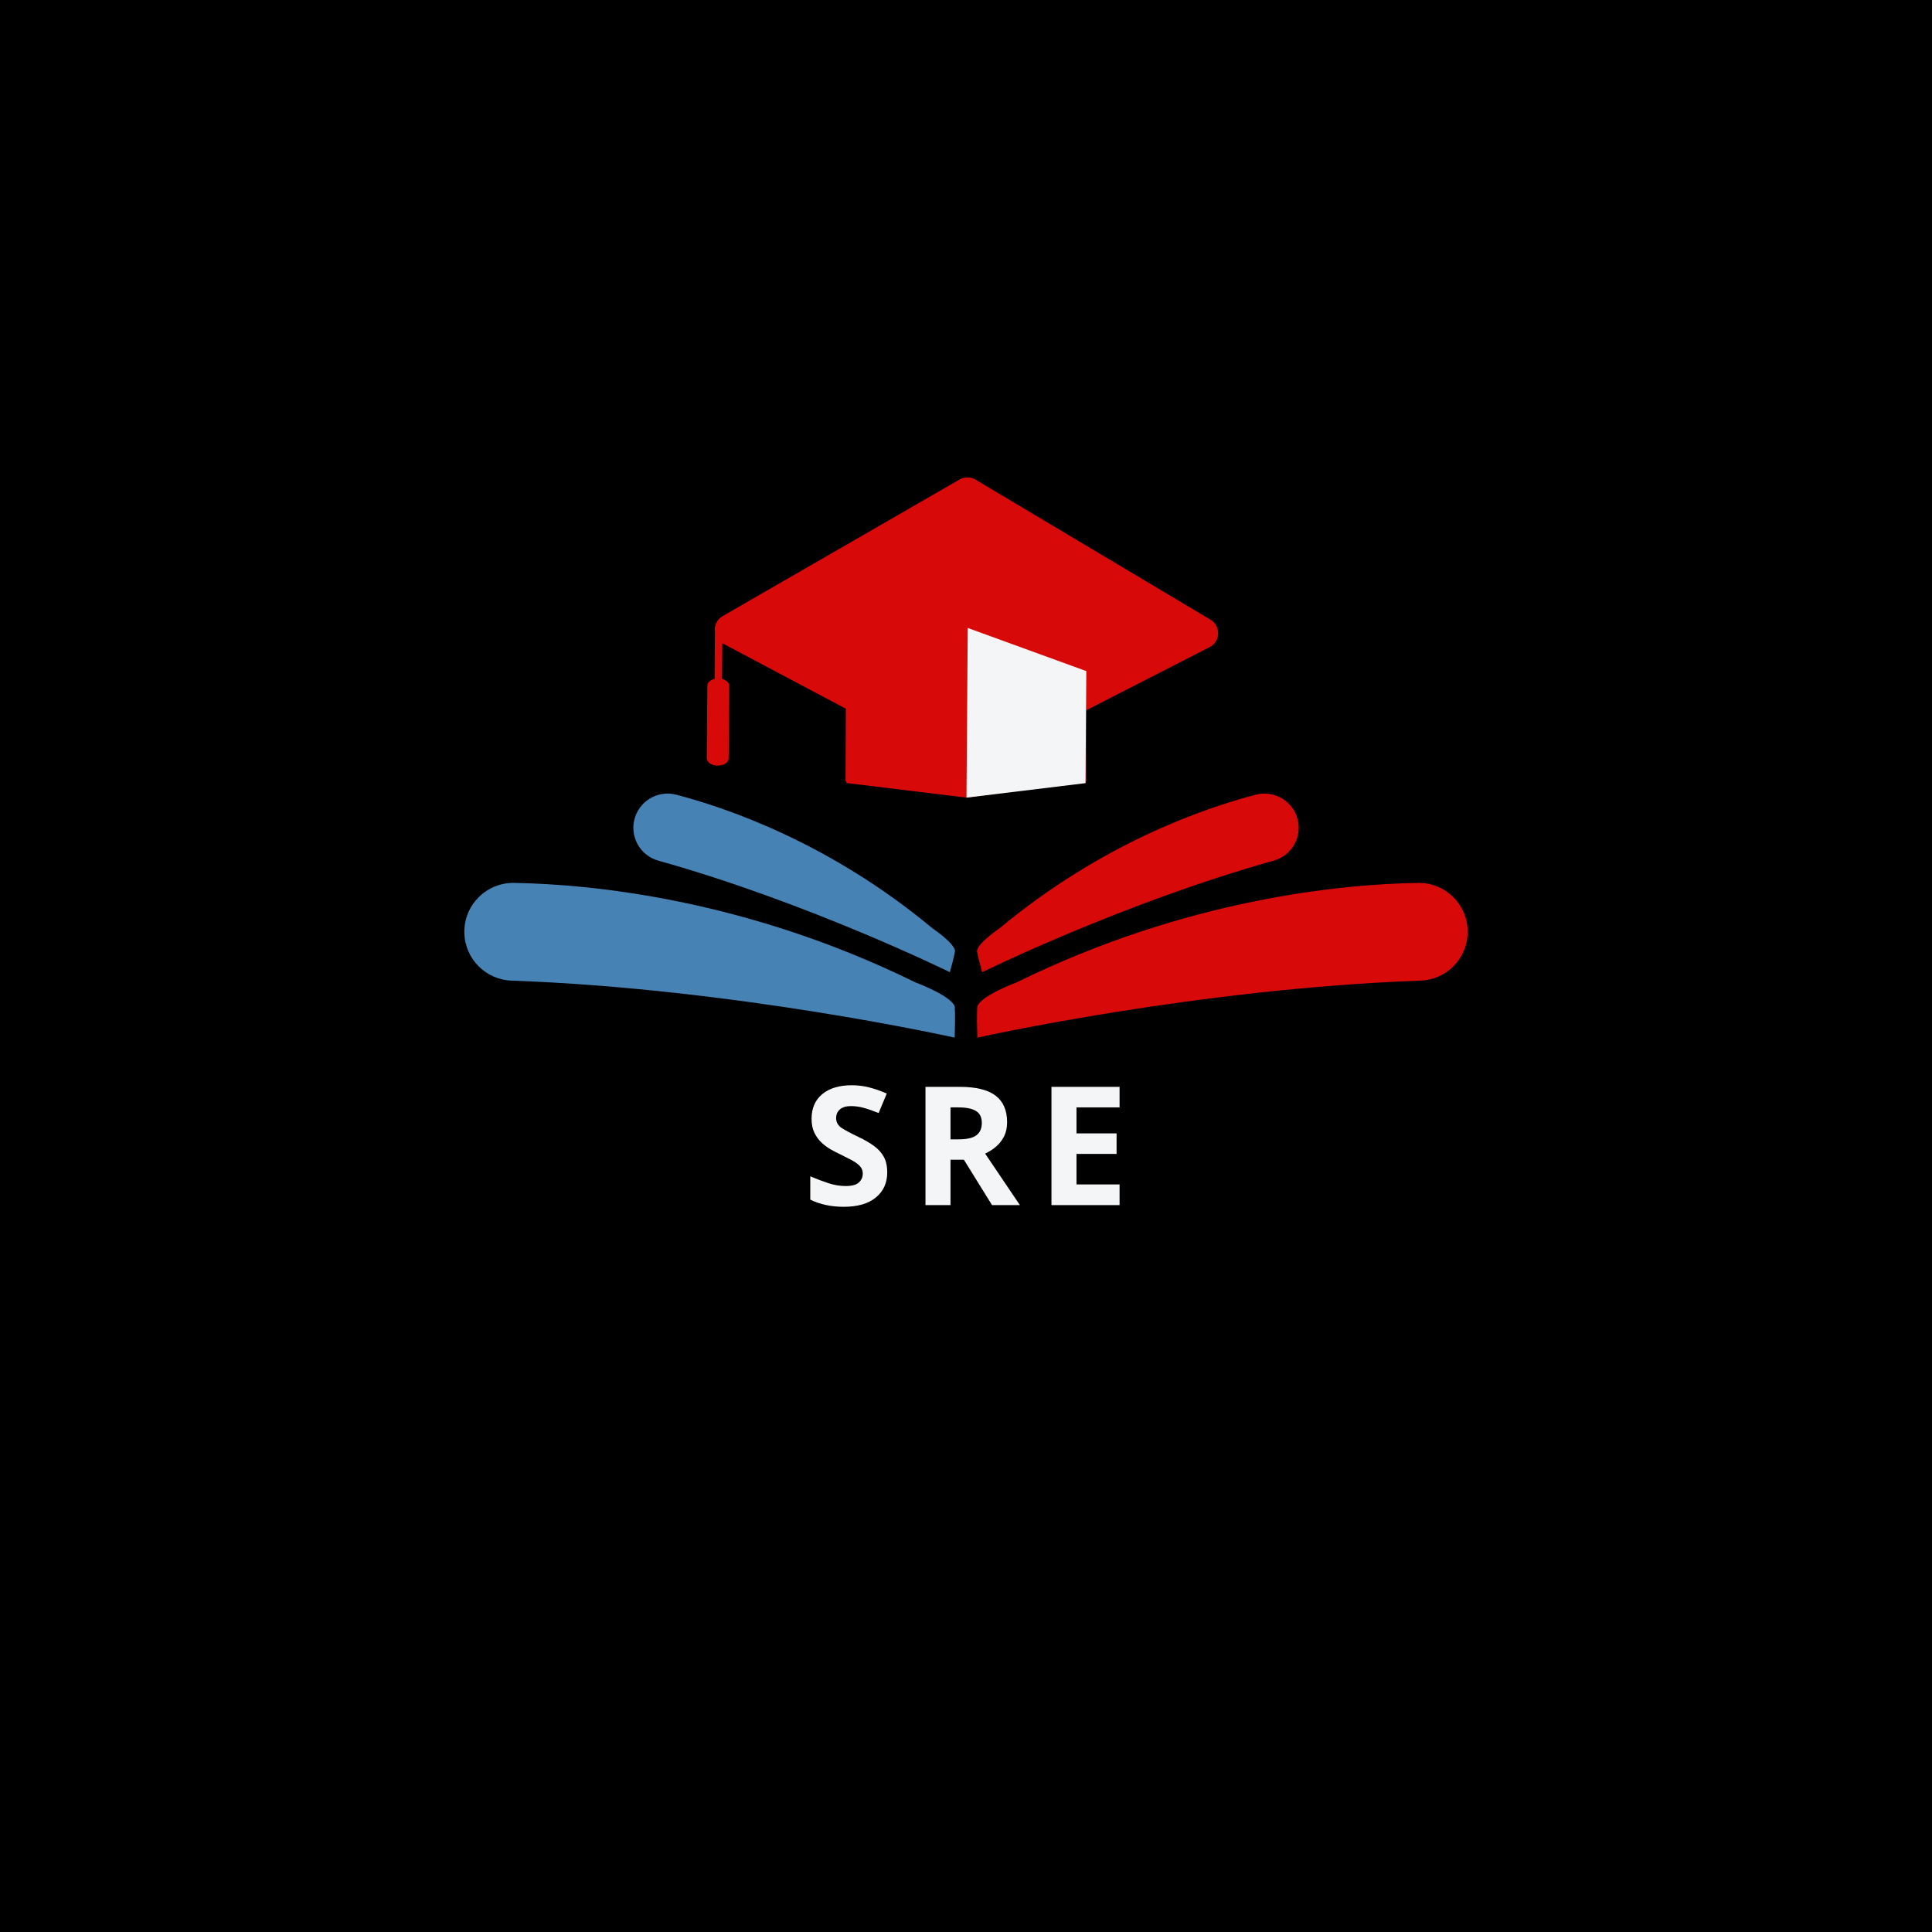 <svg xmlns="http://www.w3.org/2000/svg" xmlns:xlink="http://www.w3.org/1999/xlink" width="500" zoomAndPan="magnify" viewBox="0 0 375 375" height="500" preserveAspectRatio="xMidYMid meet" version="1.0"><defs><g/><clipPath id="7fd157b98d"><path d="M 189 171 L 285 171 L 285 201.41 L 189 201.41 Z M 189 171 " clip-rule="nonzero"/></clipPath><clipPath id="6ed031fa5b"><path d="M 90.004 171 L 186 171 L 186 201.41 L 90.004 201.41 Z M 90.004 171 " clip-rule="nonzero"/></clipPath><clipPath id="d0c105df67"><path d="M 137 92.66 L 237 92.66 L 237 155 L 137 155 Z M 137 92.66 " clip-rule="nonzero"/></clipPath></defs><rect x="-37.5" width="450" fill="#ffffff" y="-37.5" height="450" fill-opacity="1"/><rect x="-37.5" width="450" fill="#ffffff" y="-37.5" height="450" fill-opacity="1"/><rect x="-37.5" width="450" fill="#000000" y="-37.5" height="450" fill-opacity="1"/><g clip-path="url(#7fd157b98d)"><path fill="#d80909" d="M 197.348 190.668 C 230.375 174.453 260.34 171.625 275.207 171.371 C 280.594 171.277 284.98 175.668 284.875 181.043 C 284.777 186.078 280.758 190.16 275.715 190.34 C 232.375 191.871 189.703 201.402 189.703 201.402 C 189.539 196.5 189.703 195.328 189.703 195.328 C 190.449 193.23 197.348 190.668 197.348 190.668 " fill-opacity="1" fill-rule="nonzero"/></g><path fill="#d80909" d="M 194.051 180.152 C 213.812 163.715 233.695 156.867 243.754 154.25 C 247.395 153.305 251.098 155.566 251.914 159.234 C 252.676 162.668 250.621 166.102 247.227 167.051 C 218.039 175.215 190.633 188.703 190.633 188.703 C 189.715 185.398 189.629 184.574 189.629 184.574 C 189.789 183.027 194.051 180.152 194.051 180.152 " fill-opacity="1" fill-rule="nonzero"/><g clip-path="url(#6ed031fa5b)"><path fill="#4782b4" d="M 177.66 190.668 C 144.629 174.453 114.664 171.625 99.797 171.371 C 94.41 171.277 90.023 175.668 90.129 181.043 C 90.227 186.078 94.246 190.16 99.289 190.34 C 142.633 191.871 185.301 201.402 185.301 201.402 C 185.465 196.5 185.301 195.328 185.301 195.328 C 184.559 193.23 177.66 190.668 177.66 190.668 " fill-opacity="1" fill-rule="nonzero"/></g><path fill="#4782b4" d="M 180.953 180.152 C 161.195 163.715 141.309 156.867 131.254 154.25 C 127.609 153.305 123.906 155.566 123.09 159.234 C 122.328 162.668 124.383 166.102 127.777 167.051 C 156.965 175.215 184.371 188.703 184.371 188.703 C 185.289 185.398 185.375 184.574 185.375 184.574 C 185.215 183.027 180.953 180.152 180.953 180.152 " fill-opacity="1" fill-rule="nonzero"/><g clip-path="url(#d0c105df67)"><path fill="#d80909" d="M 234.777 125.609 L 210.812 137.879 L 210.867 151.645 L 210.707 151.664 L 210.707 151.98 L 208.508 151.965 L 187.594 154.82 L 164.281 151.98 L 164.277 151.645 L 164.121 151.645 L 164.18 137.562 L 140.348 124.926 C 140.293 124.898 140.242 124.867 140.195 124.836 L 140.145 131.789 C 140.957 131.988 141.539 132.508 141.535 133.117 L 141.434 147.215 C 141.426 147.988 140.473 148.609 139.301 148.602 C 138.129 148.594 137.184 147.957 137.188 147.184 L 137.289 133.09 C 137.297 132.48 137.883 131.965 138.703 131.777 L 138.766 122.723 C 138.578 121.551 139.07 120.281 140.25 119.598 L 152.117 112.754 L 163.363 106.273 L 170.996 101.867 L 182.242 95.383 L 186.25 93.07 C 186.73 92.793 187.266 92.66 187.801 92.664 C 188.336 92.668 188.867 92.809 189.34 93.094 L 189.875 93.41 L 201.121 100.117 L 208.754 104.668 L 220 111.371 L 234.949 120.285 C 237.008 121.512 236.91 124.52 234.777 125.609 " fill-opacity="1" fill-rule="nonzero"/></g><path fill="#f4f5f7" d="M 187.594 154.82 L 187.836 121.887 L 210.855 130.262 L 210.695 152.008 L 187.594 154.82 " fill-opacity="1" fill-rule="nonzero"/><g fill="#f4f5f7" fill-opacity="1"><g transform="translate(155.792, 233.912)"><g><path d="M 16.422 -6.359 C 16.422 -4.328 15.688 -2.703 14.219 -1.484 C 12.75 -0.273 10.664 0.328 7.969 0.328 C 5.551 0.328 3.391 -0.133 1.484 -1.062 L 1.484 -5.594 C 2.578 -5.125 3.707 -4.691 4.875 -4.297 C 6.039 -3.898 7.203 -3.703 8.359 -3.703 C 9.555 -3.703 10.406 -3.93 10.906 -4.391 C 11.414 -4.848 11.672 -5.43 11.672 -6.141 C 11.672 -6.711 11.473 -7.203 11.078 -7.609 C 10.68 -8.023 10.148 -8.406 9.484 -8.75 C 8.816 -9.102 8.055 -9.488 7.203 -9.906 C 6.66 -10.156 6.078 -10.457 5.453 -10.812 C 4.836 -11.164 4.242 -11.602 3.672 -12.125 C 3.109 -12.656 2.645 -13.297 2.281 -14.047 C 1.914 -14.797 1.734 -15.695 1.734 -16.75 C 1.734 -18.801 2.426 -20.398 3.812 -21.547 C 5.207 -22.691 7.109 -23.266 9.516 -23.266 C 10.711 -23.266 11.848 -23.125 12.922 -22.844 C 13.992 -22.57 15.129 -22.176 16.328 -21.656 L 14.75 -17.875 C 13.695 -18.301 12.754 -18.629 11.922 -18.859 C 11.086 -19.098 10.234 -19.219 9.359 -19.219 C 8.43 -19.219 7.723 -19.004 7.234 -18.578 C 6.742 -18.148 6.5 -17.594 6.5 -16.906 C 6.5 -16.094 6.859 -15.445 7.578 -14.969 C 8.305 -14.5 9.391 -13.922 10.828 -13.234 C 12.004 -12.68 13.004 -12.102 13.828 -11.5 C 14.66 -10.906 15.301 -10.195 15.75 -9.375 C 16.195 -8.562 16.422 -7.555 16.422 -6.359 Z M 16.422 -6.359 "/></g></g></g><g fill="#f4f5f7" fill-opacity="1"><g transform="translate(176.743, 233.912)"><g><path d="M 9.578 -22.953 C 12.703 -22.953 15.008 -22.383 16.5 -21.25 C 17.988 -20.113 18.734 -18.391 18.734 -16.078 C 18.734 -15.023 18.535 -14.109 18.141 -13.328 C 17.742 -12.547 17.219 -11.879 16.562 -11.328 C 15.914 -10.785 15.219 -10.344 14.469 -10 L 21.219 0 L 15.812 0 L 10.344 -8.812 L 7.75 -8.812 L 7.75 0 L 2.891 0 L 2.891 -22.953 Z M 9.219 -18.969 L 7.75 -18.969 L 7.75 -12.766 L 9.328 -12.766 C 10.93 -12.766 12.082 -13.031 12.781 -13.562 C 13.477 -14.094 13.828 -14.883 13.828 -15.938 C 13.828 -17.031 13.453 -17.805 12.703 -18.266 C 11.953 -18.734 10.789 -18.969 9.219 -18.969 Z M 9.219 -18.969 "/></g></g></g><g fill="#f4f5f7" fill-opacity="1"><g transform="translate(201.197, 233.912)"><g><path d="M 16.109 0 L 2.891 0 L 2.891 -22.953 L 16.109 -22.953 L 16.109 -18.969 L 7.75 -18.969 L 7.75 -13.922 L 15.531 -13.922 L 15.531 -9.938 L 7.75 -9.938 L 7.75 -4.016 L 16.109 -4.016 Z M 16.109 0 "/></g></g></g></svg>